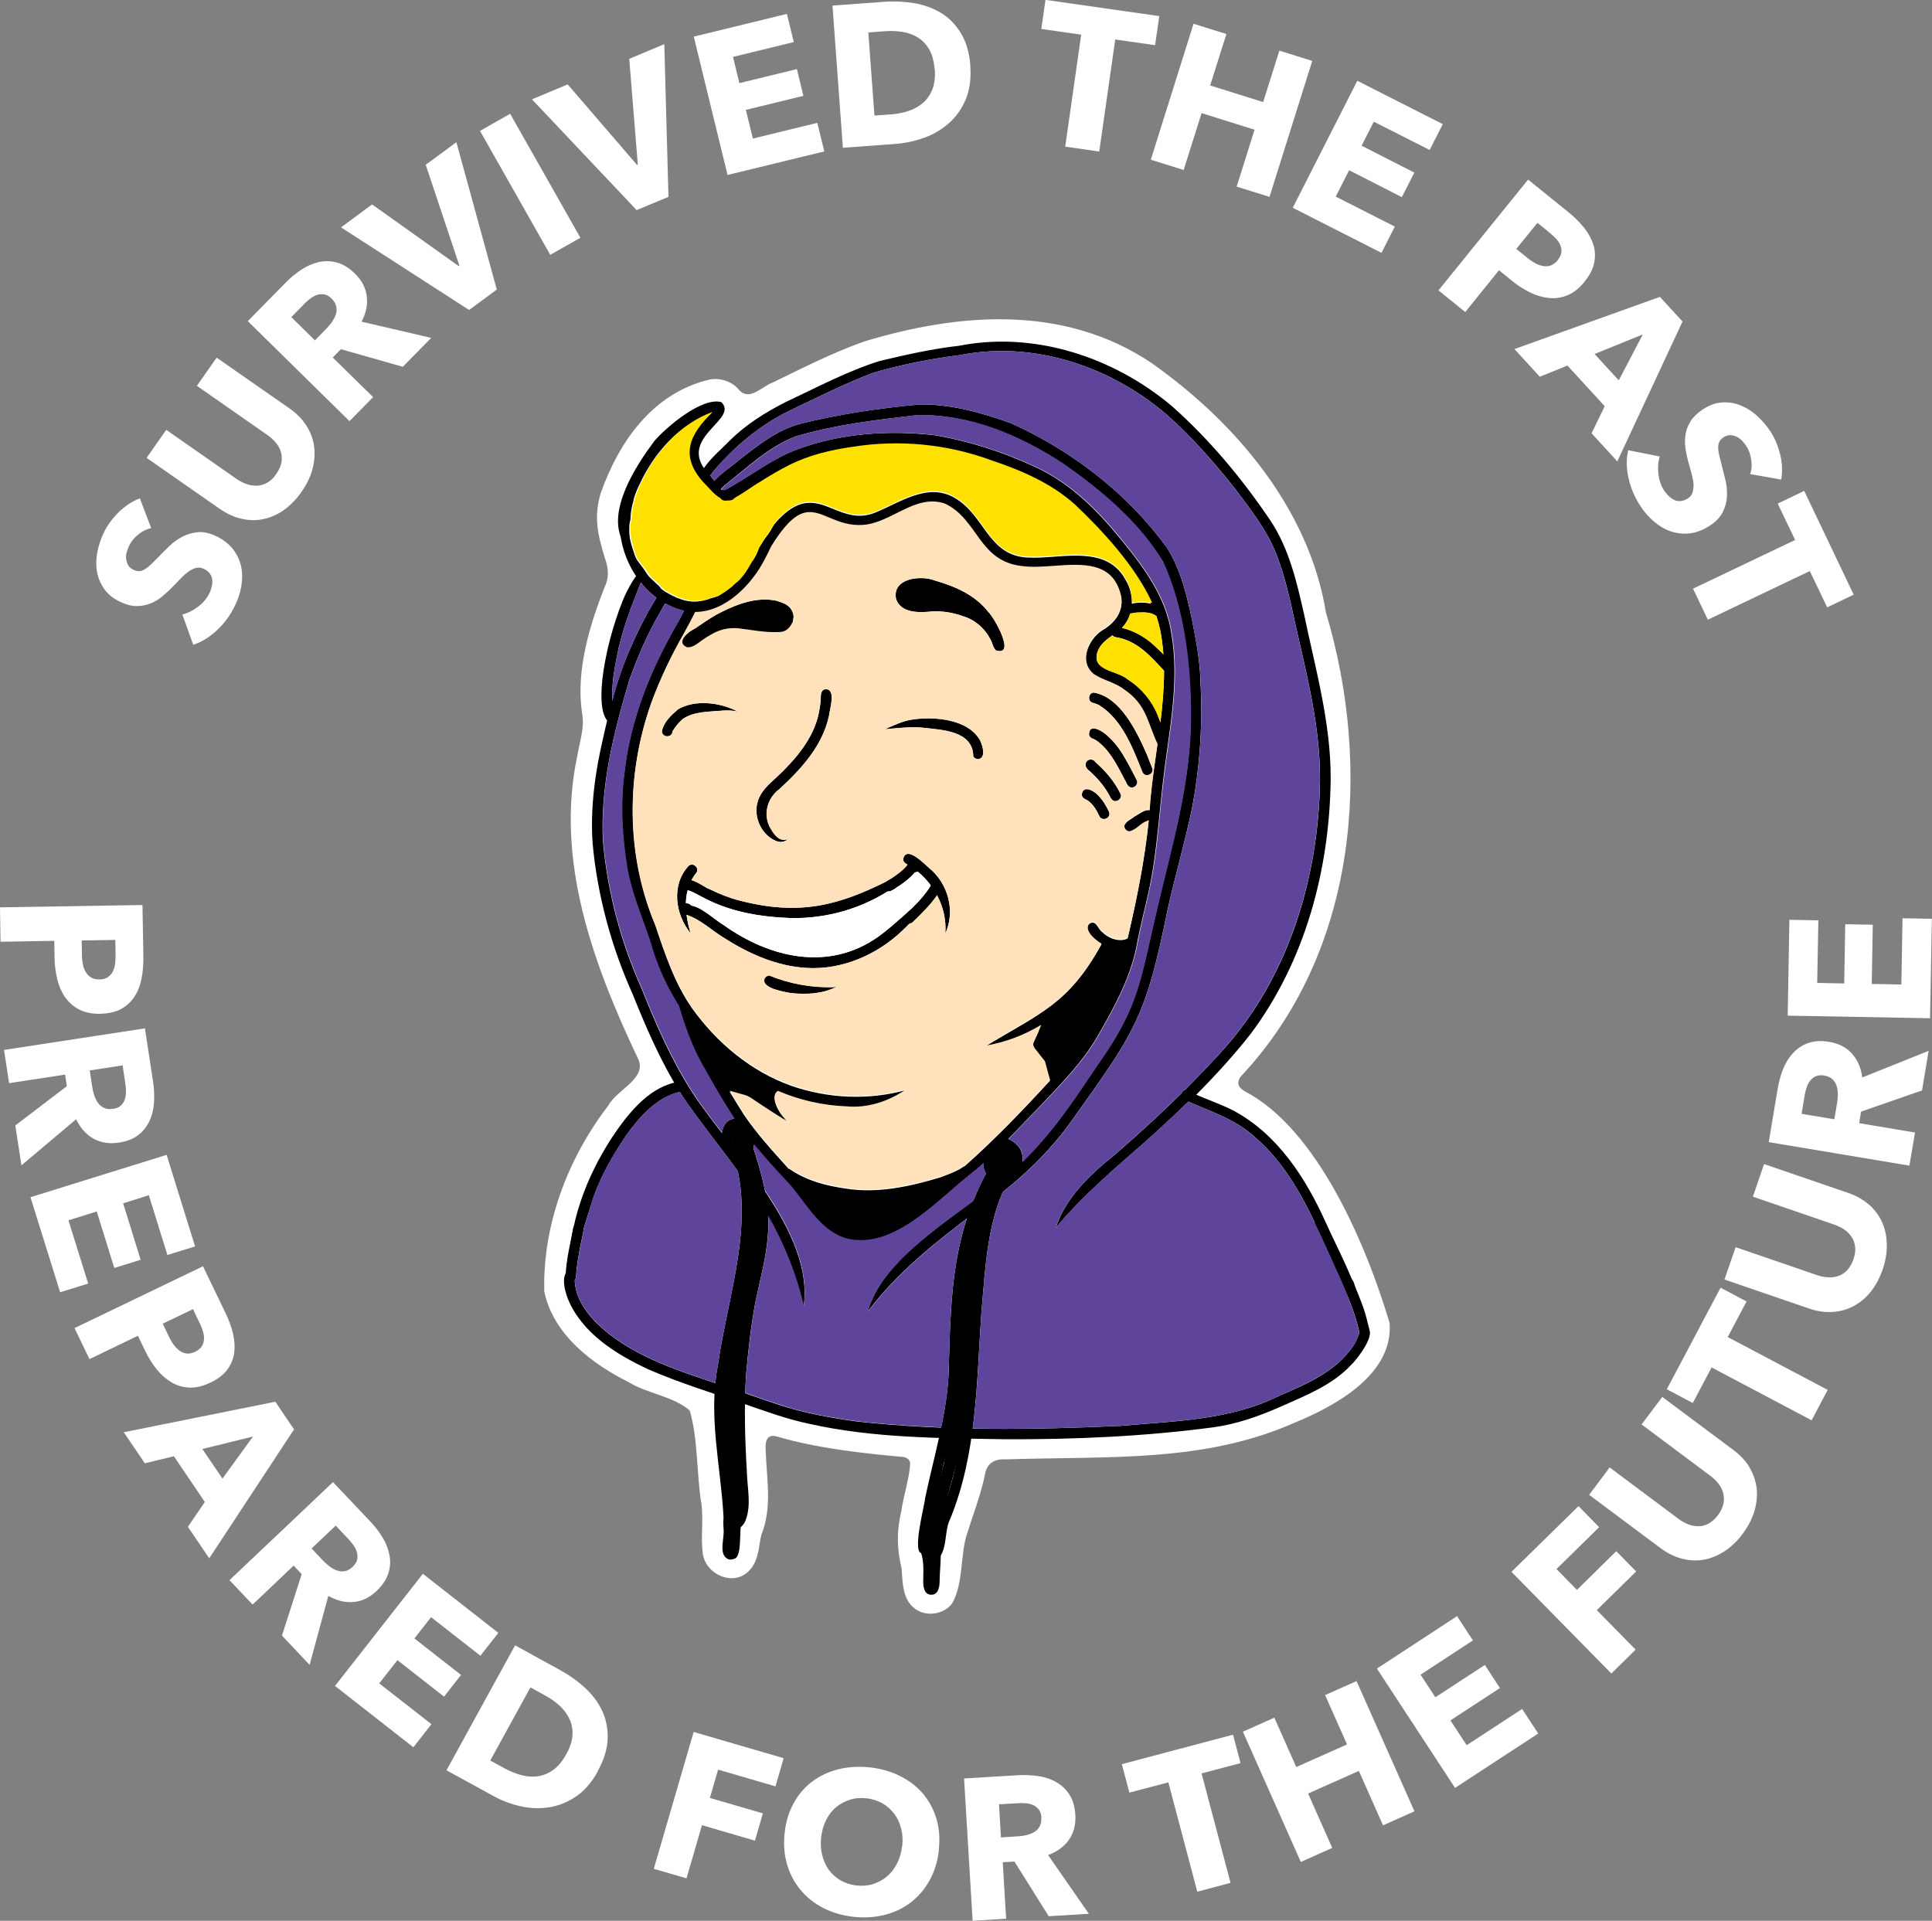 <?xml version="1.0" encoding="UTF-8"?>
<svg id="Ebene_2" data-name="Ebene 2" xmlns="http://www.w3.org/2000/svg" viewBox="0 0 148.76 147.91">
  <rect x="0" y="0" width="148.76" height="147.91" fill="#808080" stroke="none"/>
  <defs>
    <style>
      .cls-1 {
        fill: #ffe1bb;
      }

      .cls-1, .cls-2, .cls-3, .cls-4, .cls-5, .cls-6 {
        stroke-width: 0px;
      }

      .cls-2 {
        fill: #fff0d2;
      }

      .cls-3 {
        fill: #ffe100;
      }

      .cls-4 {
        fill: #000;
      }

      .cls-5 {
        fill: #5e449a;
      }

      .cls-6 {
        fill: #fff;
      }
    </style>
  </defs>
  <g id="Ebene_1-2" data-name="Ebene 1">
    <g>
      <g>
        <g>
          <path class="cls-6" d="M7.73,78.07c-.64.01-1.18-.1-1.63-.33-.44-.23-.8-.55-1.08-.94-.28-.4-.48-.86-.61-1.39s-.2-1.07-.21-1.64l-.02-1.32-4.14.07-.04-2.65,10.97-.18.07,4.03c0,.6-.04,1.16-.15,1.68-.11.52-.29.98-.55,1.37-.26.39-.6.7-1.02.93-.43.23-.95.35-1.58.36ZM7.67,75.42c.26,0,.47-.06.63-.17.16-.11.29-.25.38-.42.09-.18.15-.38.18-.6.03-.22.04-.45.04-.69l-.02-1.16-2.59.04.02,1.12c0,.25.03.49.07.71.04.23.12.43.23.61.11.18.25.32.42.42.17.1.39.15.65.14Z"/>
          <path class="cls-6" d="M1.2,86.65l3.95-3.01-.14-.89-4.31.66-.39-2.56,10.85-1.66.63,4.14c.08.52.1,1.04.07,1.55-.03.51-.14.98-.34,1.42-.2.43-.48.8-.87,1.1-.38.3-.89.5-1.51.59-.74.11-1.38,0-1.95-.31-.56-.32-1-.82-1.33-1.49l-4.21,3.55-.47-3.06ZM8.71,85.39c.26-.04.45-.12.6-.26.14-.13.24-.29.3-.47.06-.18.09-.38.09-.6s-.02-.42-.05-.62l-.21-1.4-2.53.39.19,1.25c.03.22.08.43.15.65s.17.42.29.59c.12.17.28.3.47.39.19.09.43.12.7.07Z"/>
          <path class="cls-6" d="M2.35,92.19l10.48-3.26,2.19,7.05-2.13.66-1.43-4.6-1.98.62,1.35,4.35-2.03.63-1.35-4.35-2.18.68,1.52,4.87-2.16.67-2.28-7.31Z"/>
          <path class="cls-6" d="M16.19,106.47c-.58.28-1.12.41-1.61.38-.5-.02-.96-.16-1.37-.4-.42-.25-.8-.58-1.14-1-.34-.42-.63-.89-.88-1.4l-.57-1.19-3.73,1.8-1.15-2.39,9.89-4.76,1.75,3.63c.26.54.45,1.07.57,1.59.12.52.14,1.01.08,1.48-.07.46-.25.89-.54,1.27-.29.39-.72.72-1.29.99ZM15.03,104.09c.23-.11.4-.25.51-.42.1-.16.16-.35.17-.55s-.02-.4-.09-.62-.15-.43-.26-.64l-.5-1.05-2.33,1.12.48,1.01c.11.22.23.43.37.62.14.19.29.34.46.46.17.12.36.19.55.21.2.02.41-.03.65-.14Z"/>
          <path class="cls-6" d="M14.47,117.57l1.3-1.91-2.38-3.52-2.24.54-1.62-2.39,11.67-2.35,1.44,2.13-6.53,9.93-1.65-2.44ZM19.48,110.62l-3.9.96,1.55,2.28,2.35-3.24Z"/>
          <path class="cls-6" d="M21.71,125.95l1.52-4.73-.62-.66-3.16,3-1.78-1.88,7.97-7.55,2.88,3.04c.36.38.68.79.94,1.23.27.44.44.89.53,1.36.09.47.06.93-.09,1.4-.14.46-.45.91-.9,1.35-.54.51-1.13.8-1.78.85-.64.06-1.29-.1-1.94-.47l-1.44,5.31-2.13-2.25ZM27.16,120.64c.19-.18.3-.36.34-.55.04-.19.03-.38-.02-.56-.05-.18-.14-.37-.27-.54-.12-.18-.25-.34-.39-.48l-.97-1.03-1.86,1.76.87.92c.15.16.32.31.5.45.18.14.37.25.57.32.2.07.4.09.61.06.21-.03.42-.15.62-.34Z"/>
          <path class="cls-6" d="M25.79,129.83l6.77-8.64,5.81,4.55-1.38,1.76-3.8-2.97-1.28,1.64,3.59,2.81-1.31,1.67-3.59-2.81-1.4,1.79,4.02,3.14-1.39,1.78-6.03-4.72Z"/>
          <path class="cls-6" d="M46.02,136.42c-.46.84-1.02,1.48-1.67,1.92-.65.44-1.34.72-2.06.83-.73.11-1.47.09-2.21-.08-.75-.17-1.45-.43-2.11-.8l-3.59-1.97,5.28-9.62,3.48,1.91c.68.37,1.31.82,1.88,1.34.57.52,1.02,1.11,1.33,1.76s.46,1.37.44,2.16c-.02.79-.28,1.64-.78,2.54ZM43.6,135.09c.3-.54.46-1.04.48-1.5.02-.45-.06-.87-.24-1.24s-.43-.71-.76-1.01c-.33-.3-.69-.56-1.09-.77l-1.15-.63-3.09,5.63,1.1.6c.42.23.84.4,1.28.52.44.12.86.15,1.28.09s.81-.22,1.18-.48c.38-.27.71-.67,1-1.2Z"/>
          <path class="cls-6" d="M55.29,136.28l-.63,2.17,4.08,1.19-.61,2.1-4.08-1.19-1.19,4.09-2.52-.73,3.07-10.54,6.93,2.02-.63,2.17-4.42-1.29Z"/>
          <path class="cls-6" d="M72.29,142.5c-.1.86-.34,1.63-.72,2.31-.38.68-.86,1.24-1.45,1.69-.59.45-1.26.77-2.02.96-.76.19-1.57.24-2.42.14-.85-.1-1.62-.33-2.32-.69-.69-.36-1.27-.83-1.74-1.4s-.81-1.23-1.03-1.98c-.21-.75-.27-1.55-.17-2.42.1-.87.34-1.64.72-2.31.38-.67.86-1.22,1.45-1.65.59-.43,1.26-.74,2.01-.92.75-.18,1.56-.22,2.41-.13.85.1,1.63.32,2.32.68.7.35,1.28.8,1.75,1.36s.81,1.2,1.03,1.94c.22.74.27,1.54.17,2.42ZM69.47,142.17c.05-.47.03-.92-.08-1.35-.11-.43-.28-.8-.52-1.13-.24-.32-.54-.59-.9-.81-.37-.21-.78-.35-1.24-.4-.46-.05-.89-.02-1.29.11-.4.13-.76.32-1.07.58-.31.26-.57.59-.76.98-.2.39-.32.83-.38,1.3-.06.49-.03.96.07,1.39.11.43.28.82.51,1.14.24.33.54.6.9.81.36.21.77.35,1.23.4.46.05.89.02,1.29-.11.4-.13.76-.32,1.07-.59s.57-.6.77-.99.33-.84.39-1.34Z"/>
          <path class="cls-6" d="M80.75,147.56l-2.64-4.21-.9.05.26,4.35-2.58.16-.66-10.96,4.18-.25c.53-.03,1.04,0,1.55.07.51.08.97.23,1.38.47.41.23.75.56,1.01.96.26.41.41.93.45,1.56.04.74-.12,1.38-.49,1.91-.37.53-.91.92-1.61,1.18l3.14,4.52-3.09.19ZM80.19,139.97c-.02-.26-.08-.46-.2-.62-.12-.15-.27-.27-.44-.35-.18-.08-.37-.13-.59-.14-.21-.02-.42-.02-.62,0l-1.42.08.15,2.55,1.26-.08c.22-.01.44-.04.67-.09.23-.05.43-.13.61-.23.18-.1.33-.25.43-.43s.15-.41.14-.69Z"/>
          <path class="cls-6" d="M92.52,136.57l2.23,8.42-2.56.68-2.23-8.42-3,.79-.58-2.19,8.56-2.27.58,2.19-3,.79Z"/>
          <path class="cls-6" d="M106.49,140.56l-1.86-4.19-3.91,1.74,1.86,4.19-2.42,1.08-4.46-10.03,2.42-1.08,1.69,3.8,3.91-1.74-1.69-3.8,2.42-1.08,4.46,10.03-2.42,1.08Z"/>
          <path class="cls-6" d="M112.03,137.67l-6.01-9.18,6.17-4.04,1.22,1.87-4.03,2.64,1.14,1.74,3.81-2.49,1.16,1.78-3.81,2.49,1.25,1.91,4.27-2.79,1.24,1.89-6.41,4.19Z"/>
          <path class="cls-6" d="M119.83,120.81l1.59,1.62,3.03-2.98,1.53,1.56-3.03,2.98,2.99,3.04-1.87,1.84-7.69-7.83,5.16-5.06,1.59,1.62-3.29,3.23Z"/>
          <path class="cls-6" d="M134.71,113.01c.3.5.48,1.04.55,1.6.06.56,0,1.14-.17,1.74-.18.6-.48,1.18-.9,1.75-.43.58-.91,1.04-1.43,1.37-.52.33-1.06.55-1.61.64-.55.09-1.11.06-1.67-.09-.56-.15-1.11-.42-1.64-.82l-5.48-4.09,1.58-2.11,5.3,3.96c.24.18.49.32.75.42.26.1.53.15.79.15.27,0,.53-.07.78-.21s.5-.35.72-.65.36-.59.42-.88c.06-.29.05-.56-.02-.82-.07-.26-.19-.5-.36-.72-.17-.22-.38-.42-.62-.6l-5.3-3.96,1.59-2.12,5.48,4.09c.53.4.95.84,1.25,1.35Z"/>
          <path class="cls-6" d="M133.03,102.96l7.7,4.07-1.24,2.34-7.7-4.07-1.45,2.74-2-1.06,4.14-7.82,2,1.06-1.45,2.74Z"/>
          <path class="cls-6" d="M143.9,92.75c.44.39.78.84,1.01,1.35.23.52.36,1.09.37,1.71.02.62-.09,1.27-.32,1.95-.24.68-.55,1.26-.94,1.74s-.84.84-1.34,1.1c-.5.26-1.04.4-1.62.43s-1.19-.06-1.81-.28l-6.47-2.22.86-2.49,6.26,2.15c.28.1.56.15.84.17s.55-.02.8-.1c.25-.08.48-.23.68-.44.2-.21.36-.49.49-.84.12-.35.17-.67.13-.96-.03-.29-.12-.55-.27-.77-.15-.22-.34-.42-.57-.57-.23-.16-.49-.28-.77-.38l-6.26-2.15.86-2.51,6.47,2.22c.63.21,1.16.52,1.6.9Z"/>
          <path class="cls-6" d="M147.99,83.97l-4.69,1.63-.15.89,4.3.72-.43,2.55-10.83-1.81.69-4.13c.09-.52.23-1.02.41-1.49.19-.48.45-.89.77-1.24.32-.35.71-.61,1.17-.77.46-.16,1-.2,1.62-.09.73.12,1.32.42,1.75.91.43.48.7,1.09.79,1.83l5.11-2.05-.51,3.06ZM140.46,82.82c-.25-.04-.47-.02-.65.06-.18.08-.32.2-.44.35-.12.15-.21.33-.27.54-.07.2-.11.4-.15.6l-.23,1.4,2.52.42.21-1.24c.04-.21.05-.44.06-.67,0-.23-.03-.45-.09-.65-.06-.2-.17-.37-.32-.52-.15-.15-.37-.24-.64-.29Z"/>
          <path class="cls-6" d="M148.62,78.41l-10.97-.2.13-7.38,2.23.04-.09,4.82,2.08.04.08-4.56,2.12.04-.08,4.56,2.28.04.09-5.1,2.26.04-.14,7.66Z"/>
        </g>
        <g>
          <path class="cls-6" d="M11.65,40.66c-.36.08-.7.25-1.01.5-.31.26-.54.54-.69.85-.08.16-.14.33-.19.5s-.07.35-.05.52c.02.17.07.33.15.48.08.15.22.27.42.37.17.08.32.11.47.1s.29-.07.44-.17c.15-.09.3-.22.46-.37s.33-.33.52-.52c.27-.28.57-.57.87-.87.31-.3.65-.54,1.02-.73.37-.19.76-.3,1.19-.34.42-.04.88.07,1.38.3.57.27,1.01.62,1.32,1.02.31.41.52.86.62,1.34.1.48.1.99.01,1.5-.09.52-.25,1.02-.49,1.5-.34.71-.79,1.33-1.36,1.87-.57.54-1.18.92-1.85,1.14l-.84-2.33c.41-.1.82-.3,1.21-.6.39-.3.68-.64.87-1.03.09-.18.15-.36.19-.54.04-.19.05-.36.03-.53-.02-.17-.09-.32-.19-.46-.1-.14-.25-.26-.45-.35-.19-.09-.37-.12-.54-.09-.18.03-.36.11-.55.23-.19.12-.39.29-.6.5-.21.21-.45.46-.71.73-.26.27-.53.52-.81.75-.29.24-.59.42-.93.55-.33.13-.69.19-1.07.19-.38,0-.8-.12-1.24-.33-.55-.26-.97-.6-1.25-1.02s-.46-.86-.54-1.34-.06-.98.04-1.49c.1-.51.27-1,.49-1.47.27-.56.65-1.08,1.13-1.56.49-.48,1.03-.85,1.65-1.09l.87,2.3Z"/>
          <path class="cls-6" d="M23.58,32.76c.32.49.52,1.02.6,1.58.08.56.04,1.14-.11,1.75-.16.6-.44,1.2-.85,1.78-.41.59-.88,1.06-1.38,1.42-.51.35-1.04.58-1.59.69-.55.11-1.11.1-1.68-.04-.57-.13-1.12-.39-1.67-.77l-5.61-3.91,1.51-2.16,5.43,3.79c.25.17.5.3.77.39.26.09.53.13.8.12.27-.01.52-.09.78-.23s.49-.37.7-.68c.21-.31.34-.6.39-.89.05-.29.03-.56-.05-.82-.08-.26-.21-.49-.39-.7-.18-.21-.39-.41-.64-.58l-5.43-3.79,1.52-2.17,5.61,3.91c.54.38.97.81,1.29,1.31Z"/>
          <path class="cls-6" d="M31.03,28.25l-4.78-1.36-.63.64,3.11,3.05-1.82,1.85-7.83-7.7,2.93-2.98c.37-.38.77-.7,1.2-.99.43-.28.87-.47,1.34-.58.46-.1.93-.09,1.4.04.47.13.93.41,1.38.85.53.52.83,1.1.91,1.75.08.64-.05,1.29-.4,1.95l5.36,1.25-2.17,2.21ZM25.53,22.99c-.18-.18-.37-.29-.56-.32-.19-.03-.38-.02-.56.04-.18.06-.36.16-.53.29-.17.13-.33.27-.46.41l-.99,1.01,1.82,1.79.88-.9c.15-.16.3-.33.43-.52.13-.19.23-.38.3-.58.06-.2.08-.4.03-.61-.04-.21-.16-.41-.36-.61Z"/>
          <path class="cls-6" d="M38.25,22.3l-2.13,1.57-9.86-6.36,2.39-1.77,6.67,4.75.05-.04-2.59-7.76,2.36-1.74,3.11,11.34Z"/>
          <path class="cls-6" d="M42.37,19.63l-5.41-9.55,2.32-1.32,5.41,9.55-2.32,1.31Z"/>
          <path class="cls-6" d="M51.47,15.16l-2.45,1.02-8.06-8.53,2.75-1.15,5.34,6.2.06-.02-.66-8.15,2.7-1.13.32,11.76Z"/>
          <path class="cls-6" d="M56.02,13.48l-2.6-10.66,7.17-1.75.53,2.17-4.68,1.14.49,2.02,4.43-1.08.5,2.06-4.43,1.08.54,2.21,4.96-1.21.54,2.2-7.44,1.81Z"/>
          <path class="cls-6" d="M74.71,5.13c.07.96-.05,1.8-.35,2.52-.3.72-.73,1.33-1.28,1.82-.55.49-1.18.87-1.9,1.13-.72.26-1.45.42-2.2.48l-4.08.3-.8-10.95,3.96-.29c.77-.06,1.54-.02,2.31.1.77.13,1.46.38,2.08.75s1.13.9,1.54,1.57c.41.67.66,1.53.73,2.56ZM71.96,5.33c-.05-.62-.18-1.12-.41-1.52-.23-.39-.52-.7-.87-.92-.35-.22-.75-.36-1.18-.43-.44-.07-.88-.09-1.33-.06l-1.31.1.47,6.4,1.25-.09c.47-.03.93-.12,1.36-.26.43-.14.8-.35,1.12-.62.32-.27.56-.62.73-1.05.17-.43.23-.94.19-1.55Z"/>
          <path class="cls-6" d="M85.87,3.05l-1.23,8.62-2.62-.38,1.23-8.62-3.07-.44.32-2.24,8.76,1.25-.32,2.24-3.07-.44Z"/>
          <path class="cls-6" d="M95.22,14.37l1.38-4.38-4.08-1.28-1.38,4.38-2.53-.79,3.29-10.47,2.53.79-1.25,3.96,4.08,1.28,1.25-3.96,2.53.79-3.29,10.47-2.53-.79Z"/>
          <path class="cls-6" d="M99.54,16l4.97-9.78,6.58,3.34-1.01,1.99-4.3-2.18-.94,1.85,4.06,2.07-.96,1.89-4.06-2.07-1.03,2.03,4.55,2.31-1.03,2.02-6.83-3.47Z"/>
          <path class="cls-6" d="M122.01,21.69c-.4.5-.83.84-1.3,1.04-.46.19-.93.27-1.42.22s-.97-.18-1.46-.42-.95-.53-1.39-.89l-1.02-.83-2.6,3.22-2.06-1.67,6.9-8.53,3.13,2.53c.47.38.86.78,1.2,1.2.33.42.56.86.7,1.3.14.45.15.91.06,1.38-.1.47-.34.96-.74,1.44ZM119.94,20.03c.16-.2.26-.4.28-.59.02-.19,0-.38-.08-.56-.08-.18-.19-.36-.35-.52s-.32-.32-.51-.47l-.9-.73-1.63,2.01.87.7c.19.16.39.29.59.4.2.11.41.18.61.22.21.03.4.02.59-.05.19-.07.36-.2.53-.4Z"/>
          <path class="cls-6" d="M122.55,33.36l1.01-2.08-2.87-3.13-2.13.86-1.95-2.13,11.2-4.02,1.74,1.9-5.02,10.77-1.99-2.17ZM126.5,25.75l-3.72,1.51,1.86,2.03,1.86-3.55Z"/>
          <path class="cls-6" d="M134.76,36.51c.12-.35.14-.72.08-1.12-.06-.4-.18-.74-.37-1.03-.1-.15-.21-.29-.33-.42-.13-.13-.26-.24-.42-.31-.15-.07-.31-.11-.49-.12-.17,0-.35.05-.53.17-.16.1-.26.22-.32.35-.06.13-.09.29-.08.46,0,.18.03.37.08.59.05.22.11.45.18.71.1.38.2.78.3,1.2.1.42.13.83.11,1.25-.02.41-.13.81-.32,1.19-.19.38-.51.73-.97,1.03-.53.35-1.05.55-1.56.61-.51.06-1,0-1.47-.15-.47-.16-.9-.42-1.3-.76-.4-.34-.75-.74-1.04-1.19-.43-.66-.74-1.36-.91-2.13-.18-.76-.19-1.49-.03-2.17l2.43.48c-.13.41-.16.85-.11,1.34.06.49.2.91.44,1.28.11.16.23.31.37.44.14.13.28.23.44.3.15.07.32.09.49.07.17-.02.35-.08.53-.2.17-.11.29-.25.35-.42.06-.17.09-.36.09-.59,0-.22-.05-.48-.12-.77-.07-.29-.16-.62-.27-.98-.1-.36-.18-.72-.23-1.08-.06-.37-.05-.73,0-1.08s.19-.69.39-1.02c.2-.32.51-.62.92-.9.51-.34,1.01-.52,1.51-.55s.98.04,1.43.23c.45.18.88.45,1.26.8s.72.74,1.01,1.17c.34.52.59,1.11.76,1.77.17.66.2,1.32.09,1.97l-2.42-.43Z"/>
          <path class="cls-6" d="M139.36,43.97l-7.86,3.75-1.14-2.39,7.86-3.75-1.34-2.8,2.04-.98,3.81,7.99-2.04.98-1.34-2.8Z"/>
        </g>
      </g>
      <g>
        <path class="cls-6" d="M107.01,101.92c-1.83-6.15-5.61-15-11.16-17.88-.52-.3-.66-.66-.31-1.15,8.99-9.55,10.14-23.76,6.55-35.74-1.3-8-7.04-14.72-13.49-19.24-6.72-4.47-14.76-3.82-22.04-1.62-2.51.88-5.02,2.18-7.07,3.17-.87.32-1.8,1.49-2.62.53-.48-.6-1.4-.91-2.2-.77-4.49,1.04-7.08,4.94-8.43,8.8-.51,1.8-.25,3.03.33,4.94.24.66.34,1.35.08,2.02-1.24,3.08-2.33,6.67-1.83,9.93.2,1.1-.16,2.1-.36,3.25-1.74,8.08,1.22,16.09,4.66,23.35.76,1.52-1.61,2.38-2.27,3.61-3.14,4.08-5.08,9.23-4.94,14.34.7,3.34,3.73,5.6,6.51,6.98,1.32.84,3.46,1.09,4.69,2.18.65,2.24.52,4.9.89,7.14.19,1.36-.07,2.56.12,3.91.25,1.63,2.45,2.55,3.61,1.23.73-.77.69-1.98.9-2.73.84-2.11.4-4.24.33-6.42-.05-.62,0-1.36.83-1.14,3.07.91,6.67,1.31,9.82,1.59.27.07.43.22.47.46-.03,1.11-.52,2.52-.69,3.76-.39,1.66-.3,2.95.03,4.35.08.98.05,2.34.95,3.04.83.73,2.3.55,2.94-.34.92-1.59.59-3.83,1.2-5.51.41-1.33,1.01-2.83,1.34-4.46.13-.81.75-1.18,1.55-1.12,8.23-.26,15.3.26,22.32-2.84,2.95-1.22,7.39-3.56,7.29-7.42l-.02-.18Z"/>
        <g>
          <path class="cls-4" d="M70.89,66.5s-.06.06-.09.1c0,0-.01.02-.02.02-.11.11-.21.23-.32.34-.06.06-.12.12-.18.18-.59.56-1.24,1.07-1.93,1.5-2.36,1.49-5.23,2.21-7.98,2.03-1.95-.1-3.92-.46-5.69-1.29-.6-.27-1.07-.59-1.65-.81-.03,0-.06,0-.09,0-.37-.01-.62-.49-.28-.75.18-.09.38-.09.58-.04.5.12,1.01.55,1.42.7.74.36,1.48.66,2.26.86,4.68,1.22,7.69.34,11.31-1.45.59-.29,1.2-.61,1.83-.95.07-.04.14-.08.21-.11.16-.09.33-.18.5-.27,0,0,0,0,0,0,.03-.02.07-.04.11-.06Z"/>
          <path class="cls-4" d="M62.1,74.54c-2.27-.13-4.41-1.08-6.3-2.28-.99-.59-1.84-1.45-2.95-1.81-.25-.18-.19-.6.09-.72.9-.09,2.02,1.07,2.78,1.51,3.57,2.54,8.09,3.59,11.89.9,1.08-.77,2.01-1.72,3.05-2.54.43-.35.85-.72,1.27-1.06-.66,1.17-1.5,2.25-2.49,3.16-1.96,1.85-4.64,3.01-7.35,2.84Z"/>
          <path class="cls-4" d="M72.79,71.87c.15-2.06-.95-4-2.64-5.13-.22-.18-.61-.23-.61-.58.25-1.1,1.62.37,2.03.71,1.44,1.19,2.01,3.29,1.22,5.01Z"/>
          <path class="cls-4" d="M53.18,71.87c-1.2-1.45-1.51-3.74-.16-5.19.32-.3.85.13.61.51,0,0,0,0,0,0-1.08,1.31-.93,3.16-.45,4.68Z"/>
          <path class="cls-4" d="M60.91,76.47c-.53-.1-2.01-.33-2.07-.94,0-.22.18-.41.41-.41,1.55.63,3.26.95,4.93.89.08,0,.16-.02.24-.03-1.07.56-2.33.61-3.5.49Z"/>
          <path class="cls-4" d="M59.87,64.8c-1.22-.42-1.91-1.9-1.51-3.12.23-.75.83-1.28,1.39-1.78,1.47-1.38,2.91-3.01,3.31-5.04.07-.35.12-.7.14-1.05,0-.31,0-.74.42-.74.78.06.25,1.59.21,2.09-.49,2.27-2.15,4.08-3.82,5.61-.91.67-1.25,1.92-.72,2.93.24.41.57.99,1.11.97.09,0,.2-.03.28-.06-.21.19-.52.28-.8.18Z"/>
          <path class="cls-4" d="M74.94,58.25c-.02-1.99-2.42-2.04-3.92-2.21-.97-.09-1.94.04-2.89.12.68-.3,1.35-.63,2.08-.74,1.68-.27,4.33-.06,5.25,1.59.19.41.51,1.37-.17,1.46-.14,0-.28-.08-.35-.2Z"/>
          <path class="cls-4" d="M50.97,56.31c.12-.7.73-1.25,1.25-1.7,1.33-.76,3.26-.52,4.57.18-.38-.09-.78-.09-1.18-.07-1.03.09-2.18.05-3.05.65-.31.27-.57.6-.78.95-.02.51-.82.49-.81-.02Z"/>
          <path class="cls-4" d="M76.68,50.08c-.24-.23-.27-.6-.44-.88-.43-.84-1.2-1.49-2.11-1.76-.74-.26-1.53-.4-2.32-.36-.98.1-2.43.18-2.82-.95-.33-1.61,1.91-1.87,3.01-1.42,1.55.45,3.08,1.11,4.1,2.42.44.4,2.18,3.46.57,2.95ZM72.1,45.61s0,0,0,0c-.02,0-.04,0-.07-.01,0,0-.01,0-.02,0,0,0,0,0,0,0,.03,0,.05,0,.08,0Z"/>
          <path class="cls-4" d="M52.87,49.84c-.86-.39.13-1.21.62-1.42.53-.36,1.06-.73,1.61-1.05,1.34-.72,2.9-1.39,4.45-1.15.37.05.74.21,1.04.44.01.04.03.08.05.11.04.06.07.13.1.2.04.08.09.15.14.22.02.02.04.05.06.07.01.02.02.04.03.07.02.05.04.11.06.16.01.03.03.06.04.08,0,.03,0,.07,0,.1,0,.06,0,.12-.02.19,0,.01,0,.03,0,.04,0,.02-.01.05-.02.07,0,.02-.02.05-.03.07,0-.02.02-.04.03-.06-.03.08-.06.16-.09.24-.05.07-.11.13-.16.2.01-.02.03-.03.04-.05-.02.03-.05.06-.08.09,0,0-.01.01-.02.02-.09.04-.18.07-.27.11,0,0,.01,0,.02,0,0,0-.02,0-.03.01-.03,0-.06,0-.09.01-.06.01-.12.03-.19.05-.05.01-.09.02-.14.04-.03.01-.07.02-.1.03,0,0-.01,0-.02,0-.08,0-.16.01-.23.02,0,0,.01,0,.02,0-.05,0-.11.01-.16.02-.09-.02-.18-.04-.27-.06-.11-.03-.22-.07-.33-.1-.15-.05-.28-.11-.44-.13-.11-.02-.23-.02-.34-.02-.05,0-.09-.01-.14-.02-.13-.03-.26-.07-.39-.09-.13-.02-.26-.01-.39-.01-.09,0-.17,0-.26.01-.09,0-.18.02-.28.04-.05,0-.1,0-.15,0-.1,0-.19.03-.28.08h-.06s-.05,0-.08,0c-.16,0-.29.04-.42.11,0,0,0,0,0,0,0,0,0,0,.01,0,0,0-.01,0-.02,0-.04.02-.09.03-.13.06-.04.02-.07.04-.11.06-.44.06-.83.27-1.3.6-.36.22-.72.6-1.15.6-.04,0-.09,0-.13-.01ZM57.7,47.15s.09,0,.13,0c.03-.02.07-.05.11-.06-.08.02-.16.04-.24.06Z"/>
          <path class="cls-4" d="M59.23,48.68s.02,0,.03,0c0,0-.02,0-.03,0Z"/>
          <path class="cls-4" d="M55.69,48.54s0,0,0,0c0,0-.02,0-.03.02,0,0,.02,0,.02-.01Z"/>
          <path class="cls-4" d="M61.05,47.89s0,0,0,.01c0,0,0,0,0-.01Z"/>
          <path class="cls-4" d="M61.08,47.67s0,.03,0,.04c0-.01,0-.03,0-.04Z"/>
          <path class="cls-4" d="M57.65,47.22c-.18-.64,1.21-.76,1.63-.73.52.07.42.87-.11.8-.5-.12-1.25.6-1.52-.07Z"/>
          <path class="cls-4" d="M70.03,66.77c0-.22.18-.41.41-.41s.41.18.41.41-.18.41-.41.41-.41-.18-.41-.41Z"/>
          <path class="cls-4" d="M68.07,68.45c-.24-.45.32-.64.61-.84.5-.34,1.01-.7,1.34-1.23.29-.49,1.02-.02.68.45-.36.57-.88.99-1.43,1.36-.34.2-.86.75-1.19.26Z"/>
          <path class="cls-4" d="M71.66,68.18c.22-.56,1.05-.14.72.4-.07.13-.15.25-.23.37-.52.77-1.2,1.41-1.86,2.06-.07.07-.16.11-.25.12-.12,0-.24-.03-.33-.12-.21-.25-.1-.47.09-.68.18-.19.43-.36.56-.53.47-.47.94-1.01,1.29-1.57,0-.02.01-.04.02-.05Z"/>
          <path class="cls-4" d="M52.42,70.18c-.34-.76,1-.87.87-.1-.1.36-.69.43-.87.1,0,0,0,0,0,0Z"/>
          <path class="cls-4" d="M84.64,62.83c-.21-.44-.46-.88-.86-1.17-.2-.12-.49-.19-.48-.49.1-.76.96-.26,1.26.09.36.35.62.8.83,1.25.21.48-.54.8-.75.32Z"/>
          <path class="cls-4" d="M85.55,61.49c-.4-.82-.97-1.5-1.63-2.1-.24-.16-.46-.47-.25-.75.17-.23.55-.2.68.05.77.67,1.45,1.46,1.91,2.39.27.45-.44.87-.7.41Z"/>
          <path class="cls-4" d="M87.53,60.08c.15.32-.22.68-.53.53-.15-.06-.22-.22-.28-.35-.56-1.04-1.06-2.16-1.95-2.96-.19-.16-.39-.33-.63-.42-.13-.03-.25-.15-.28-.28-.04-1.02,1.16-.23,1.5.14.59.53,1.02,1.2,1.4,1.88.27.49.53.97.77,1.46Z"/>
          <path class="cls-4" d="M88.71,59.13c.21.48-.54.8-.75.32-.75-1.87-1.55-4.03-3.32-5.14-.17-.09-.35-.15-.54-.2-.38-.14-.31-.73.1-.78,2.08.35,3.33,3.01,4.1,4.76.14.35.26.7.41,1.04Z"/>
          <path class="cls-4" d="M101.22,94.11c-1.11-2.34-2.46-4.65-4.41-6.38-1.49-1.46-3.45-2.09-5.31-2.9-1.11,1.09-2.26,2.14-3.42,3.18-2.36,2.06-4.77,4.12-6.78,6.53.76-2.35,2.68-4.13,4.54-5.62,1.76-1.53,3.48-3.1,5.14-4.73.04-.13.14-.23.27-.27.95-.95,1.88-1.92,2.78-2.91,5.17-5.66,7.52-13.41,7.61-20.97.02-4.64-1.31-9.12-2.26-13.63-.39-1.65-.83-3.3-1.59-4.82-.77-1.45-1.78-2.75-2.77-4.06-1.59-1.99-3.28-3.91-5.18-5.6-4.32-3.71-10.24-5.71-15.9-4.59-2.26.28-4.51.73-6.7,1.36-2.17.83-4.26,1.88-6.36,2.88-2.35,1.13-4.37,2.82-6.03,4.81-.04.1-.1.17-.17.21.1.14.21.29.33.43.53-.63,1.3-1.08,1.92-1.62,1.43-1.12,2.89-2.29,4.67-2.77,2.99-.75,6.07-1.2,9.13-1.49,2.45-.05,4.85.62,7.14,1.45,4.7,2.13,8.95,5.4,11.99,9.59,1.08,1.72,1.54,3.72,1.95,5.68.29,1.52.59,3.04.62,4.6.18,3.27-.04,6.56-.65,9.77-.54,2.61-1.29,5.17-1.87,7.76-1.7,8.46-2.55,9.52-7.52,16.47-1.97,2.74-4.52,4.97-7.29,6.87-3,2.26-6.02,4.63-8.28,7.65,1.32-4.93,8.98-8.4,12.45-12.08,1.7-1.75,3.09-3.72,4.44-5.74.99-1.47,2.06-2.9,2.84-4.5,1.25-2.4,1.69-5.1,2.31-7.71,1.21-5.42,2.97-10.78,2.81-16.4-.05-3.83-.56-7.77-2.13-11.29-1.89-3.1-4.76-5.51-7.71-7.57-3.32-2.18-7.2-3.82-11.23-3.73-3.11.36-6.27.73-9.29,1.62-2.08.78-3.75,2.39-5.45,3.73-.13.1-.23.23-.36.32.03.04.07.07.1.1.06-.02.12-.02.2,0,1.88-.99,3.56-2.38,5.57-3.13,3.39-1.26,7.13-1.51,10.7-1.08,2.63.46,5.22,1.3,7.64,2.43,2.73,1.25,4.87,3.42,6.73,5.74,1.7,2.07,3.36,4.37,3.75,7.08.67,3.85-.23,7.72-.66,11.55-.25,2.15-.4,4.32-.74,6.46-.28,1.87-.8,3.69-1.18,5.53-.42,2.72-1.76,5.15-3.12,7.51-1.19,2.04-2.87,3.71-4.47,5.41-1.59,1.63-3.13,3.31-4.83,4.82-.13.1-.27.2-.4.31-.06.06-.13.12-.22.18-2.45,2-5.36,5.11-8.47,5-2.53-.03-3.78-2.43-5.2-4.15-1.37-1.47-2.73-2.96-3.93-4.58-1.1-1.6-2.06-3.29-3-4.98-.76-1.38-1.27-2.87-1.72-4.37-.97-1.52-1.72-3.2-2.2-4.96-.63-1.87-1.4-3.67-1.76-5.61-.39-2.43-.55-4.87-.23-7.31.46-4.21,2.08-8.17,4.21-11.79.26-.49.51-.98.75-1.47.07.02.14.02.21.03.06,0,.13.01.19.01.03,0,.06,0,.09,0,.06,0,.11-.02.17-.02-.02,0-.04,0-.06,0,.05,0,.1,0,.15,0h0s0,0,0,0c0,0,0,0,0,0,.04,0,.09,0,.13-.02.01,0,.02,0,.03,0-.4.87-.82,1.67-1.28,2.5-.98,1.73-1.85,3.53-2.53,5.4-1.93,5.5-1.93,11.64.34,17.03.73,2.19,1.49,4.46,2.8,6.34,1.91,2.69,4.56,4.91,7.68,6.02,2.84.98,5.94,1.12,8.83.32-1.33.93-2.98,1.49-4.62,1.32-1.85-.07-3.62-.49-5.26-1.19-.68.38.19,1.84.65,2.15-.07-.03-.14-.07-.21-.12.16.15.32.3.49.45,0,0,0,0,0,0t0,0c-.46-.28-.92-.57-1.37-.86-.5-.32-.99-.64-1.47-.97-.07-.05-.14-.1-.21-.14-.02,0-.03-.02-.05-.03-.1-.05-.2-.1-.3-.14-.41-.11-.83-.23-1.24-.35.36.6.73,1.19,1.1,1.78,1.02,1.5,2.23,2.82,3.43,4.15.07.02.13.05.2.11,1.25.83,2.7,1.21,4.17,1.42,2.45.41,5-.15,7.34-.86.44-.16.87-.33,1.24-.51.2-.07.44-.27.66-.38,2.3-2.04,4.44-4.27,6.52-6.54,0-.02-.01-.03-.02-.05-.07-.24-.13-.48-.2-.72-.03-.11-.06-.23-.09-.34-.03-.11-.06-.22-.09-.33-.08-.12-.18-.23-.27-.34-.11-.14-.21-.28-.32-.41-.14-.18-.34-.38-.31-.62.01-.11.08-.21.12-.31.04-.08.07-.16.11-.24.06-.13.12-.26.18-.39,0-.03.01-.06.02-.08.05-.13.11-.25.16-.38,0-.01,0-.02.01-.03-1.29.78-2.73,1.34-4.29,1.6,4.28-2.59,6.44-3.28,8.95-7.85-.71-.43-1.37-1.13-.92-1.6.54-.36.65.45,1.02.66.47.49,1.34.77,1.92.47.7-2.99,1.31-5.99,1.62-9.05-.06.03-.11.05-.16.07-.5.18-.85.73-1.37.79-.22-.03-.38-.24-.35-.46.1-.36.52-.51.79-.73.31-.16.81-.59,1.16-.48.02-.24.04-.48.05-.72.13-1.44.34-2.88.55-4.33-.76-1.61-.83-3.01-2.57-4.18-.7-.52-1.58-.69-2.3-1.16-1.22-.93-.47-2.76.62-3.47.96-.54,1.73-1.5,1.43-2.66-.62-2.54-2.94-2.38-5.14-2.22-.87.06-1.72.12-2.44.02-3.39-.36-3.39-3.62-5.98-4.82-2.29-.76-4.1,1.51-6.32,1.65-.98.05-1.73-.22-2.39-.49-1.45-.6-2.43-1.2-4.35,1.66-.79,1.31-1.92,2.59-3.26,3.46.03-.02.05-.05.08-.07-.01,0-.02.02-.03.03.08-.08.17-.14.26-.21.11-.09.2-.19.29-.29.13-.14.24-.3.35-.46.13-.19.23-.39.35-.58.02-.03.04-.06.06-.09,0,.01-.02.03-.03.04,0,0,0,0,0,0,0,0,0,0,0,0,0,0,0,0,0,.01,0,0,0,0,0-.01,0,0,0,0,0,0,0,0,0,0,0,0,0,0,0,0,0,0,0,0,0,0,0,0,.07-.1.14-.2.21-.3,0,0,0,0,0,.01,0,0,.01-.02.02-.03,0-.01.01-.02.02-.03,0,0-.01.02-.02.03.07-.11.14-.22.2-.34.04-.08.08-.17.11-.25.03-.07.07-.15.09-.23.01-.03.02-.05.03-.08.01-.03.02-.05.03-.08.09-.14.19-.28.27-.43,0,0,0,0,0-.01,0,0,0,0,0,0,0,0,0,0,0,0,0,0,0,0,0,0,0,0,0,0,0,0,0,0,0,0,0,0,0,0,0,0,0,0,0,0,0,0,0,0,0,0,0,0,0,0,0,0,0,0,0,0,0,0,0,0,0,0,0,0,0,0,0,0,0,0,0,0,0,0,0,.01-.01.02-.02.03,0,0,0,0,0,0,0,0,0,0,0,0,0,0,0,0,0,.01h0s0,0,0,0c0,0,0,0,0,0,.08-.15.18-.28.28-.42.06-.08.12-.15.18-.23.06-.09.12-.19.18-.28-.01.02-.02.04-.03.06.09-.16.18-.31.27-.47.02-.03.03-.05.05-.08.11-.14.23-.28.36-.42,1.74-1.81,2.95-1.29,4.25-.76.95.38,1.94.77,3.21.24,1.91-.78,4.02-2.33,6.09-1.11,2.33,1.34,2.57,4.51,5.69,4.59.61.03,1.28-.02,1.95-.07.55-.04,1.1-.08,1.65-.08,1.57,0,3.03.32,3.86,1.87.33.54.5,1.19.48,1.83.47-.11.99-.11,1.47,0-1.3-2.84-3.86-5.59-5.94-7.56-1.85-1.66-4.16-2.65-6.48-3.42-3.38-1.25-7.05-1.59-10.6-1.03-1.69.24-3.37.63-4.9,1.4-.78.39-1.54.84-2.27,1.31-.38.19-1.21.84-1.91,1.2-.07.12-.24.23-.53.23-.02,0-.04,0-.06,0-.17.03-.31.02-.42-.05-.05-.03-.09-.08-.12-.12-.52-.29-.93-.86-1.34-1.25-1.84-2.07-1.03-3.69.74-5.41-2.52.93-4.42,3.09-5.52,5.46-.5,1.03-1.07,2.31-.83,3.45,0,.19,0,.39.01.58.02.18.05.35.1.52,0,0,0-.01,0-.02,0,.01,0,.03.01.04,0,0,0-.02,0-.02,0,.03.02.06.03.1,0,0,0,.01,0,.02,0,0,0,0,0-.01,0,0,0,0,0,.01,0,0,0,0,0,0,0,0,0,0,0,0,0,0,0,.01,0,.02.04.14.09.27.13.41,0-.02-.01-.04-.02-.06.03.09.06.19.09.28.04.12.08.25.13.37-.41-.46-.74-.89-.94-1.21-1.32-2.36,1-5.88,2.4-7.76.92-1.08,3.69-3.43,5.17-3,1.3,1.31-3.04,2.59-1.35,5.08.56-.82,1.36-1.47,2.05-2.18,1.23-1.21,2.73-2.14,4.27-2.92,2.37-1.11,4.7-2.36,7.21-3.15,2.02-.48,4.04-.94,6.1-1.17,5.82-1.15,11.92.87,16.4,4.64,2.91,2.58,5.43,5.61,7.6,8.83,1.42,2.14,2.01,4.68,2.57,7.15.88,4.23,2.09,8.44,2.06,12.79-.09,6.96-1.97,13.99-6.18,19.6-1.29,1.64-2.7,3.18-4.17,4.66.94.41,1.91.74,2.82,1.2,3.44,1.82,5.63,5.24,7.18,8.7,1.26,2.79,2.89,5.52,3.03,8.64-1.33-2.88-2.55-5.8-3.92-8.66ZM84.51,50.17c-.5,1.52,1.48,1.42,2.33,2.15,1.03.65,1.84,1.62,2.3,2.75.07.18.14.37.21.56.16-1.33.28-2.66.28-3.99-1.08-1.15-2.08-2.34-3.79-2.59-.08-.03-.14-.08-.18-.13-.47.34-.95.69-1.14,1.25ZM86.38,48.35c.92.22,1.78.7,2.47,1.34.12.12.43.39.73.7-.05-.66-.13-1.32-.27-1.98-.07-.32-.16-.65-.27-.98-.02,0-.04-.02-.06-.03-.4-.26-.9-.25-1.35-.23-.2,0-.38.06-.58.08h-.02c-.13.41-.34.79-.64,1.1Z"/>
          <path class="cls-4" d="M57.79,43.37s-.02.03-.03.05c0,0,0,0,0,0,.01-.02.02-.03.03-.05Z"/>
          <path class="cls-4" d="M59.09,93.53c-1.86-3.06-4.2-5.78-6.26-8.7-.17-.25-.33-.5-.48-.75-1.79.41-3.13,1.94-4.16,3.38-.99,1.48-1.91,3.06-2.49,4.72-.62,1.92-1.17,3.88-1.9,5.76-.02-3.68,1.32-7.28,3.31-10.33,1.15-1.73,2.7-3.73,4.8-4.24-1.26-2.16-2.26-4.48-3.19-6.8-1.65-3.67-2.72-7.61-3.09-11.63-.19-2.77.2-5.55.84-8.24.09-.41.18-.82.28-1.22-.11-.13-.18-.28-.24-.43-.05-.15-.09-.3-.12-.45-.06-.34-.08-.69-.08-1.03,0-.87.11-1.73.27-2.58.07-.36.14-.72.22-1.07,0-.05.02-.1.04-.15.01-.06.03-.11.04-.17.04-.16.08-.32.12-.48.13-.48.27-.96.43-1.44.15-.46.32-.93.5-1.38.22-.56.5-1.1.82-1.61.09-.14.18-.28.28-.41,0,0,0,0,0-.01,0,0,0,0,0,0,.14-.19.28-.37.43-.55.02.02.03.04.05.06.02.03.04.05.05.08,0,0-.01-.02-.02-.03.04.07.09.13.13.2,0,0,.01.02.02.03-.36.76-.64,1.57-.95,2.35-.07.18-.14.36-.21.53,0,0,0,.02,0,.03h0c-.34.92-.63,1.86-.87,2.81-.03.1-.05.2-.07.31,0,0,0,.01,0,.02,0,0,0,0,0,0,0,0,0,0,0,0,0,0,0,.02,0,.03h0s0,0,0,0c0,0,0,0,0,0,0,0,0,0,0,0,0,0,0,0,0,0-.18.8-.33,1.61-.41,2.39,0,.02,0,.03,0,.05h0c-.04.41-.06.82-.05,1.23,0,.06,0,.11,0,.17.39-1.44.85-2.85,1.48-4.21.5-1.19,1.09-2.33,1.75-3.44.14-.21.34-.61.57-.94.12.11.27.2.41.28.1.06.19.11.29.16-.34.48-.62.99-.91,1.5-.91,1.59-1.63,3.27-2.25,4.99-1.21,4.05-2.28,8.28-2.04,12.52.36,3.92,1.38,7.75,2.99,11.33,1.11,2.78,2.31,5.53,3.94,8.04,3.01,4.55,9.34,10.65,8.52,16.4-.56-2.46-1.54-4.86-2.8-7.05Z"/>
          <path class="cls-4" d="M53.01,47.11c-3.37-.6-5.58-4.16-5.27-7.46.03-.58.46-3.06,1.33-2.05,0,.02-.02.04-.02.06,0,0,0-.02,0-.03-.02.07-.04.14-.06.21-.03.07-.06.13-.08.2,0-.02.02-.04.03-.06-.04.11-.08.21-.11.32-.02.08-.05.17-.05.25-.06.18-.1.37-.14.56-.06.3-.09.61-.1.91-.04.15-.08.3-.08.45-.01.24-.02.47,0,.71.02.19.05.37.1.55,0-.01,0-.03-.01-.04.01.04.02.08.03.11,0,0,0,.01,0,.02h0s0,0,0,0c0,0,0,0,0,.02,0,0,0,0,0,0,0,0,0,0,0,0,.04.13.08.26.12.39,0,0,0,0,0,0,.03.08.05.16.08.24.04.13.08.26.13.38.05.11.1.22.17.32.05.07.1.13.15.2.05.07.1.14.16.21t0,0s0,0,0,0c.04.06.08.11.13.17.02.02.03.04.04.06,0,0,0,0,0-.01.04.07.09.13.13.2.1.16.21.32.34.46.09.09.18.18.28.26.15.15.3.3.46.43.12.22.35.36.57.49.14.08.29.16.43.23.05.02.1.05.16.07.1.06.21.12.33.14.36.15.72.23,1.08.25.03,0,.06,0,.09,0,0,0,.02,0,.02,0,.46,0,.9-.1,1.32-.27.06,0,.11-.02.17-.04.1-.03.2-.06.3-.1.13-.05.24-.14.35-.21.11-.07.22-.13.32-.21.06-.05.12-.11.19-.15-.02.01-.04.02-.05.04.08-.05.14-.1.21-.16.04-.04.08-.08.12-.11.05-.04.09-.08.14-.12-.02.01-.03.03-.05.04.08-.08.17-.14.26-.21.11-.09.2-.19.29-.29.13-.14.24-.3.35-.46.1-.14.18-.28.26-.43.08-.12.16-.25.24-.38.03-.05.06-.09.1-.14,0,0,0,0,0,.01,0,0,.01-.02.02-.03,0,0,.01-.02.02-.02,0,0,0,0,0,0,0,0,0,0,0,0,0,0,0,0,0,0,0,0,0,0,0,0,0,0,0,.01-.01.02.07-.11.14-.21.2-.32,0,0,0,0,0,0,0,.01-.02.03-.02.04,0-.01.02-.03.02-.04,0,0,0,0,0,.01,0,0,0-.02.01-.03,0,0,0,0,0,0,0,0,0,0,0,0,0,0,0,0,0-.01,0,0,0,0,0,.01.04-.08.08-.16.11-.24.02-.06.05-.11.07-.17.05-.11.1-.21.15-.32.07-.1.13-.2.19-.3,0,0,0,.01,0,.02,0,0,0,0,0-.01,0,0,0,0,0,.01,0,0,0,0,0,0,0,0,0,0,0,0h0s0,0,0,0c0,0,0,0,0,0,0,0,0,0,0,0,0,0,0,0,0,0h0s0,0,0,0c.08-.14.17-.28.27-.41.06-.08.12-.15.18-.23.06-.09.12-.19.18-.28-.01.02-.02.04-.03.06.09-.16.18-.31.27-.47.02-.03.04-.07.06-.1.03,0,.05.01.07.02.2.09.3.33.22.53-.31.74-.62,1.48-1,2.18-1,1.97-3.04,4.11-5.38,4.11-.17,0-.34-.01-.52-.03Z"/>
          <path class="cls-4" d="M48.72,42.24s0,.01,0,.02c0,0,0-.01,0-.02Z"/>
          <path class="cls-4" d="M58.71,41.72s0-.01.01-.02c0,0,0,0,0,0,0,0,0,0,0,0,0,.01-.01.02-.02.03,0,0,0,0,0,0Z"/>
          <path class="cls-4" d="M58.72,41.71s0,0,0,.01c0,0,0,0,0,0,0,0,0-.01,0-.02Z"/>
          <path class="cls-4" d="M48.7,42.19s0,.02.01.03c0-.01,0-.02-.01-.03Z"/>
          <path class="cls-4" d="M43.55,98.28c.04-1.26.36-2.49.59-3.73.07-.34.58-.4.74-.1.06.1.06.2.05.28-.06.35-.15.8-.23,1.12-.14.8-.31,1.61-.34,2.43,0,.53-.81.53-.81,0Z"/>
          <path class="cls-4" d="M104.67,102.61c-.26-1.25-.75-2.41-1.2-3.59-.1-.18-.08-.42.09-.55.39-.26.65.1.73.45.17.47.37.92.54,1.38.24.6.4,1.22.55,1.85.1.28.13.65-.22.75-.21.06-.44-.07-.5-.28Z"/>
          <path class="cls-4" d="M77.37,110.83c-5.02-.09-10.09-.08-15.02-1.18-1.79-.37-3.51-1.01-5.24-1.61-2.4-.81-4.82-1.57-7.14-2.57-2.52-1.17-5.18-2.81-6.26-5.49-1.01-2.79,1.04-2.43.54-1.52-.01,1.53,1.02,2.84,2.11,3.82,2.65,2.32,6.09,3.33,9.36,4.45,1.96.62,3.8,1.37,5.77,1.89,1.5.38,3.03.65,4.56.85,6.69.73,13.52.64,20.23.33,4.12-.37,8.38-.42,12.17-2.29,2.11-.92,4.39-1.86,5.73-3.84.19-.27.33-.58.44-.89.06-.3.2-.69.58-.58.95.36-.75,2.54-1.18,2.92-1.48,1.58-3.55,2.37-5.48,3.23-1.64.72-3.34,1.32-5.12,1.56-5.32.71-10.7.94-16.07.92Z"/>
          <path class="cls-4" d="M76.55,90.87c-1.24-.47-1.01-2.21.03-2.77.37-.25,1.2-.36,1.26.24,0,.4-.4.42-.69.39-.75.21-.94,1.51.04,1.45.54-.07.5-.73.53-1.12,1.34-1.24,1.01,2.73-1.17,1.82Z"/>
          <path class="cls-4" d="M77.83,90.49c-.63-.51,1.13-1.35-.82-2.17-.1-.1-.15-.26-.1-.4.29-.67,1.18-.01,1.49.34.55.52.48,2.65-.57,2.23Z"/>
          <path class="cls-4" d="M71.01,119.61c-.83.06.18-3.67.22-4.23.66-3.14,1.63-6.3,1.81-9.5.18-6.58.22-11.61,3.98-17.37.36-.68,1.26-.06.65.49-4.84,7.48-2.97,12.59-4.28,20.48-.53,2.68-1.31,5.31-1.71,8-.21.53.08,2.21-.67,2.14Z"/>
          <path class="cls-4" d="M71.11,119.9c-.06-.22.07-.44.28-.5.59.04.43-.25.53-.7.11-.69.26-1.34.48-2,2.33-5.68,1.94-11.93,2.54-17.91.22-2.4.54-4.82,1.41-7.08.45-.97,1.06-2.4,1.95-2.98.46-.07.64.62.2.78.04-.01.08-.04.12-.07-2.62,3.27-2.7,7.74-3.06,11.71-.37,5.38-.34,10.82-2.42,15.87-.46.9-.16,2.57-1.05,3.08-.32.12-.86.18-.99-.22Z"/>
          <path class="cls-4" d="M71.34,122.53c-.55-.17.06-1.93-.5-3.15-.03-.3.29-.55.57-.43.33.19.31.7.44,1.03.75.11.26,1.15.25,1.64-.07.39-.21,1.1-.76.9Z"/>
          <path class="cls-4" d="M56.45,89.24c-1.27-.62-1.23-3.48.53-3.06.71.23.26,1.26-.33.75-1.01.8.89,2.89.55.52-.27-.45.44-.87.7-.41.56.91-.2,2.91-1.45,2.2Z"/>
          <path class="cls-4" d="M55.71,116.8c-.21-3.9-1.2-7.78-.43-11.69.77-5.5,3-11.15,1.06-16.63-.5-.69.64-1.41.99.36,1.81,6.23-1.08,12.44-1.49,18.64-.21,2.39.27,4.76.52,7.12-.05.59.56,2.57-.24,2.6-.23,0-.4-.18-.41-.41Z"/>
          <path class="cls-4" d="M56.08,117.53c-.13-.18-.1-.43.07-.57.12-.09.27-.11.41-.05.53-.96.16-2.2.16-3.23-.17-2.82-.26-5.66-.03-8.49.19-3.43,1.22-6.77,1.63-10.13.19-2.4-.53-4.74-1.27-6.99-.45-.94,1.01-1.16.78-.21.77,2.31,1.49,4.73,1.3,7.18-.12,1.77-.62,3.54-.97,5.25-.35,1.84-.55,3.75-.72,5.61-.15,2.5-.08,5,.07,7.5.03,1.2.35,2.48-.09,3.64-.17.54-.9,1.11-1.34.5Z"/>
          <path class="cls-4" d="M56.4,120.04c-.51-.09-.35-.73-.4-1.1.02-.36-.22-.91.2-1.1.1-.4-.03-1.01.38-1.24.31-.15.68.2.54.52-.26.65.1,3.05-.72,2.92Z"/>
          <path class="cls-4" d="M55.97,120.01c-.65-.42-.16-1.61-.26-2.3,0-.26-.04-.52,0-.78.04-.33.46-.49.69-.25.11.1.15.28.1.42.03.72,0,1.43-.07,2.15.68.26.09,1.12-.47.76Z"/>
          <path class="cls-4" d="M71.65,122.8c-.51-.04-.67-.72-.13-.85.03-.56.04-1.13.08-1.69.04-.36-.09-.96.43-.98.22,0,.41.18.41.41-.01.64-.07,1.29-.09,1.93.01.47-.05,1.24-.7,1.18Z"/>
          <path class="cls-4" d="M57.37,89.96c-.25-.16-.24-.5-.35-.75-.14-.4-.3-.8-.42-1.21-.22-.1-.35-.41-.41-.63,0-.22-.07-.48.11-.65.22-.23.63-.14.71.17.34.05.49.46.35.75.15.64.43,1.23.62,1.86.11.33-.3.65-.6.46Z"/>
          <path class="cls-4" d="M75.74,92.4c-.36-.29,0-.66.15-.95.31-.65.57-1.33,1.02-1.9-.17-.45.65-1.05,1.05-1,.47.05.54.73.09.86-.34.43-.7.86-.96,1.36-.28.42-.68,2.11-1.36,1.63Z"/>
          <path class="cls-4" d="M71.17,119.61c.18-2.36.9-4.67,1.52-6.94.17-1.37.4-2.74.65-4.1.2-1.74.4-3.47.35-5.22.09-.71-.26-3.05.37-3.32.05-1.15.23-2.28.38-3.41.15-.7.12-1.56.6-2.13.36-1.34.87-2.63,1.39-3.91.24-.44.93-.07.72.36-.84,2.08-1.65,4.23-1.83,6.49-.1.67.15,2.49-.38,2.87-.11,1.75-.18,3.51-.36,5.25.44.21-.02,2.09-.02,2.6-.26,2.73-1.18,5.32-1.82,7.97-.24.99-.48,1.98-.69,2.98-.07.3-.05.77-.45.82-.2.02-.39-.1-.45-.29Z"/>
          <path class="cls-4" d="M55.98,117c-.15-4.63-.61-9.35.09-13.96.47-2.53,1.5-4.98,1.63-7.56.12-1.47-.21-2.92-.13-4.39.04-.38-.06-1.02.47-1.06.22,0,.41.18.41.41-.2,1.41.06,2.76.09,4.13.02,2.12-.49,4.15-1.09,6.16.35.31-.24,1.57-.27,2.05-.29,1.49-.33,3.02-.3,4.54-.11.87,1.12,11.64-.91,9.69Z"/>
          <path class="cls-2" d="M55.45,48.66s-.03.02-.05.03c-.14.03-.28.07-.42.11-.05.01-.11.03-.16.06.21-.1.41-.16.62-.19Z"/>
          <path class="cls-2" d="M60.58,46.58s0,.04.02.06c-.14-.1-.29-.19-.45-.26.06.02.12.04.18.07.09.03.18.08.26.13h0Z"/>
          <path class="cls-2" d="M58.4,49.64s-.01,0-.02-.01c0,0,.02,0,.02.01,0,0,0,0,0,0Z"/>
          <path class="cls-2" d="M56.22,49.41s-.03.02-.04.02c0,0,0,0,0,0,.01,0,.03-.02.04-.02Z"/>
          <path class="cls-2" d="M62.13,46.41s-.01-.02-.02-.03c0,.02.02.03.03.05,0,0,0-.01,0-.02Z"/>
          <path class="cls-6" d="M71.66,68.18s-.01.04-.02.05c-.34.56-.81,1.1-1.29,1.57-.13.16-.38.33-.55.52,0,0,0,0,0,0-.72.62-1.41,1.26-2.19,1.82-3.8,2.68-8.32,1.64-11.89-.91-.69-.4-1.66-1.37-2.5-1.5-.09-.13-.25-.19-.41-.18,0-.33.05-.66.13-.98.03,0,.06,0,.09,0,.58.22,1.05.54,1.65.81,1.77.83,3.74,1.19,5.69,1.29,2.75.18,5.63-.54,7.98-2.03.3.04.66-.31.92-.45.43-.29.85-.62,1.18-1.02.08,0,.15-.02.21-.06.38.32.72.68,1.01,1.07Z"/>
          <path class="cls-3" d="M88.63,46.41c-.48-.11-1-.1-1.47,0,.02-.64-.15-1.28-.48-1.83-.84-1.56-2.3-1.87-3.86-1.87-.54,0-1.1.04-1.65.08-.68.05-1.34.1-1.95.07-3.12-.08-3.36-3.24-5.69-4.59-2.08-1.22-4.18.33-6.09,1.11-1.27.53-2.26.14-3.21-.24-1.3-.53-2.52-1.05-4.25.76-.12.13-.23.26-.34.4,0,0,0,0,0,0,0,0,0,.01-.01.02t0,0s-.03.05-.05.08c-.06.11-.12.21-.19.32-.02.03-.04.07-.06.1,0,0,0,.02-.01.02,0,0,0,.02-.01.02h0c-.04.08-.09.15-.14.23-.01.02-.03.04-.04.06-.04.06-.09.12-.14.18-.02.03-.05.07-.07.1-.01.02-.02.03-.04.05,0,0,0,.01-.01.02-.02.03-.04.06-.06.09-.02.04-.05.07-.07.11,0,0,0,.01-.01.02,0,0,0,0,0,0-.06.1-.12.2-.19.3-.02.04-.05.07-.07.11-.01.03-.02.05-.03.08,0,.03-.02.05-.03.08,0,.02-.01.04-.02.05,0,.02-.02.05-.03.07-.01.03-.03.07-.04.1-.02.06-.05.12-.08.18,0,.02-.02.04-.03.06,0,0,0,0,0,0,0,0,0,0,0,0h0s0,0,0,0c0,0,0,0,0,0,0,0,0,0,0,0,0,0,0,0,0,0h0s-.02.04-.03.06c-.05.09-.1.17-.15.25,0,0-.01.02-.02.02,0,0,0,0,0,.01,0,0,0,0,0,0h0s0,0,0,.01c0,0,0,.01-.01.02-.02.03-.05.07-.07.1,0,0,0,0,0,0-.03.05-.07.1-.1.15,0,0,0,0,0,0,0,0,0,0,0,0,0,0,0,0,0,.01,0,0,0,0,0,0,0,0,0,0,0,.01,0,.01-.02.02-.02.03-.03.05-.06.1-.09.15,0,0,0,0,0,0-.02.03-.04.06-.05.09-.03.06-.07.12-.11.18,0,.01-.01.02-.02.03,0,.01-.02.03-.03.04,0,0,0,.01-.01.02-.01.02-.03.04-.04.07-.05.08-.11.16-.17.24-.06.08-.12.15-.18.22-.06.06-.12.13-.18.19-.04.04-.07.07-.11.11-.07.06-.15.12-.22.19,0,0-.01,0-.02.01,0,0,0,0,0,0-.02.02-.04.03-.05.05,0,0-.01.01-.02.02-.01.01-.03.02-.04.04-.04.04-.08.08-.12.11-.06.05-.12.1-.18.14,0,0,.02-.01.02-.02-.07.05-.12.1-.19.15-.1.08-.21.15-.32.21-.12.07-.23.16-.35.21-.1.04-.2.07-.3.1-.06.01-.11.03-.17.03-.28.11-.56.19-.85.24,0,0,0-.01,0-.02-.01,0-.02,0-.03,0-.04,0-.08.01-.13.02,0,0,0,0,0,0,0,0,0,0,0,0,0,0,0,0,0,0,0,0,0,0,0,0-.05,0-.09,0-.14,0,.02,0,.04,0,.06,0-.06,0-.11.02-.17.02-.02,0-.04,0-.06,0,0,0-.02,0-.02,0-.02,0-.04,0-.06,0-.04,0-.09,0-.13,0-.07,0-.14-.01-.21-.03h0c-.25-.03-.51-.1-.76-.21-.12-.02-.23-.08-.33-.14-.05-.02-.11-.05-.16-.07-.07-.03-.14-.07-.21-.1,0,0-.01,0-.02-.01-.03-.02-.06-.03-.09-.05-.04-.02-.08-.04-.11-.06-.03-.02-.05-.03-.08-.05-.03-.02-.06-.03-.08-.05-.03-.02-.05-.03-.08-.05-.01,0-.03-.02-.04-.03-.03-.02-.05-.04-.08-.06-.01-.01-.02-.02-.04-.03-.07-.06-.13-.14-.18-.22-.16-.14-.31-.28-.46-.43-.1-.08-.19-.17-.28-.26-.13-.14-.24-.3-.34-.46-.02-.03-.04-.07-.07-.1-.02-.03-.04-.07-.06-.1,0,0,0,0,0,.01,0,0-.01-.02-.02-.02,0-.01-.02-.03-.03-.04-.02-.02-.03-.04-.05-.06-.03-.03-.05-.07-.08-.1-.05-.07-.11-.14-.16-.21-.05-.07-.1-.13-.15-.2-.07-.1-.12-.21-.17-.32-.04-.09-.07-.19-.1-.28,0,0,0,0,0-.01,0-.03-.02-.06-.03-.09-.01-.04-.03-.08-.04-.12-.01-.04-.03-.08-.04-.12,0,0,0-.01,0-.02,0,0,0-.01,0-.02,0-.01,0-.03-.01-.04-.03-.1-.06-.2-.09-.3,0,0,0,0,0,0,0,0,0,0,0,0,0,0,0,0,0,0h0s0,0,0,0c0,0,0,0,0,0,0,0,0,0,0,0,0,0,0,0,0,0,0,0,0,0,0,0,0,0,0,0,0,0,0,0,0,0,0,0,0,0,0,0,0,0h0s0,0,0-.01c0,0,0,0,0,0,0-.02-.01-.05-.02-.07-.05-.18-.08-.36-.1-.55-.02-.18-.02-.36-.02-.54,0-.06,0-.11,0-.17,0-.15.04-.3.08-.45.01-.31.04-.61.1-.91.04-.19.08-.38.14-.56,0-.09.03-.17.05-.25.03-.11.07-.22.11-.32.02-.04.04-.09.06-.14.02-.07.04-.14.06-.21,0,0,0,.02,0,.03,0-.02.01-.04.02-.06,0,0,0,0,0,0,.07-.15.14-.29.2-.43,1.1-2.37,3-4.53,5.52-5.46-1.77,1.72-2.57,3.35-.74,5.41.41.39.82.96,1.34,1.25.03.05.07.09.12.12.11.07.25.08.42.05.02,0,.04,0,.06,0,.29,0,.46-.11.53-.23.7-.36,1.53-1.01,1.91-1.2.73-.47,1.49-.92,2.27-1.31,1.53-.77,3.21-1.16,4.9-1.4,3.55-.56,7.22-.21,10.6,1.03,2.33.78,4.63,1.76,6.48,3.42,2.08,1.97,4.64,4.72,5.94,7.56Z"/>
          <path class="cls-3" d="M89.31,48.4c.13.66.22,1.32.27,1.98-.3-.31-.61-.58-.73-.7-.69-.63-1.55-1.12-2.47-1.34.31-.31.52-.69.64-1.1h.02c.19-.03.38-.08.58-.08.46-.02.96-.03,1.35.23.02.01.04.02.06.03.11.33.2.65.27.98Z"/>
          <path class="cls-3" d="M89.63,51.65c0,1.33-.11,2.66-.28,3.99-.07-.19-.14-.37-.21-.56-.46-1.13-1.27-2.1-2.3-2.75-.85-.73-2.83-.64-2.33-2.15.2-.57.67-.92,1.14-1.25.04.06.1.11.18.13,1.72.25,2.71,1.45,3.79,2.59Z"/>
          <path class="cls-4" d="M53.92,49.19c-.33-.08-.41-.58-.1-.74.18-.09.36-.18.53-.27.71-.33,1.52-.45,2.3-.46.72-.01,1.45.07,2.15.27.4.08.84.18,1.24.07.24-.15.44-.46.19-.7-.3,0-.57-.23-.89-.21-.35-.04-.87.16-.96-.33-.04-.45.39-.49.73-.48.2,0,.4.01.59.04.2-.07.42-.02.61.07.67.25,1.08,1.08.71,1.72-.57,1.1-1.89.74-2.85.51-.82-.15-1.67-.2-2.49-.06-.24.05-.48.1-.71.17-.37.1-.67.45-1.06.4Z"/>
          <path class="cls-1" d="M55.61,54.72c.39-.02.8-.02,1.18.07-.75-.4-1.7-.65-2.62-.65-.7,0-1.38.14-1.95.47-.52.44-1.13,1-1.25,1.7,0,.51.79.53.81.02.21-.35.47-.68.78-.95.87-.6,2.02-.56,3.05-.65ZM56.58,49.21s.07,0,.11-.01c-.05,0-.1,0-.14,0,0,0,0,0,0,0,.01,0,.02,0,.03.01ZM61.04,47.92c0-.14.03-.28.06-.42-.04-.35-.18-.69-.48-.93-.02-.02-.04-.05-.05-.07,0,.03,0,.06,0,.08-.08-.05-.17-.1-.26-.13-.06-.03-.12-.05-.18-.07-.19-.09-.39-.14-.59-.17-1.55-.23-3.11.43-4.45,1.15-.55.32-1.08.69-1.61,1.05-.49.22-1.48,1.04-.62,1.42.5.09.89-.34,1.29-.59.13-.09.26-.18.38-.25,0,0,.02,0,.02-.01,0,0,0,0,0,0,.06-.04.13-.08.19-.11.62-.39,1.38-.56,2.1-.49,1.03.12,2.06.34,3.11.29.55.02.88-.33,1.07-.77ZM63.82,55.16c.04-.5.58-2.03-.21-2.09-.41,0-.42.43-.42.74-.02.35-.07.7-.14,1.05-.4,2.03-1.84,3.66-3.31,5.04-.56.51-1.16,1.04-1.39,1.78-.4,1.22.29,2.7,1.51,3.12.27.1.59.01.8-.18-.08.03-.18.05-.28.06-.54.01-.87-.56-1.11-.97-.53-1.02-.19-2.26.72-2.93,1.67-1.53,3.33-3.34,3.82-5.61ZM64.41,75.99c-.07,0-.16.02-.24.03-1.67.06-3.38-.26-4.93-.89-.22,0-.41.18-.41.41.06.61,1.54.84,2.07.94,1.18.12,2.44.07,3.5-.49ZM72.79,71.87c.78-1.71.22-3.81-1.22-5.01-.41-.34-1.77-1.81-2.03-.71,0,.23.17.33.34.43-.32.42-.76.73-1.2,1.03-.13.09-.3.17-.45.28-3.62,1.79-6.63,2.68-11.31,1.45-.79-.2-1.52-.5-2.26-.86-.41-.15-.93-.58-1.42-.7.11-.2.23-.4.39-.59,0,0,0,0,0,0,.24-.38-.29-.81-.61-.51-1.35,1.45-1.04,3.74.16,5.19-.14-.45-.26-.94-.32-1.43,1.1.36,1.95,1.22,2.94,1.81,1.89,1.21,4.03,2.15,6.3,2.28,2.71.17,5.4-.99,7.35-2.84.2-.19.4-.38.59-.58h0c.09,0,.18-.05.25-.12.66-.65,1.34-1.29,1.86-2.06.47.89.71,1.89.64,2.92ZM75.29,58.46c.69-.08.37-1.04.17-1.46-.92-1.64-3.57-1.85-5.25-1.59-.74.12-1.41.45-2.08.74.73-.06,1.46-.15,2.2-.15.23,0,.46,0,.69.03,1.5.17,3.9.23,3.92,2.21.07.12.21.2.35.2ZM76.68,50.08c1.6.51-.14-2.55-.57-2.95-1.03-1.32-2.55-1.98-4.1-2.42-1.1-.44-3.34-.19-3.01,1.42.4,1.13,1.84,1.05,2.82.95.09,0,.18,0,.27,0,.69,0,1.39.14,2.05.37.91.27,1.67.92,2.11,1.76.17.28.2.65.44.88ZM84.64,62.83c.21.49.96.16.75-.32-.21-.45-.47-.9-.83-1.25-.19-.22-.58-.49-.88-.49-.19,0-.34.11-.38.4-.01.3.28.36.48.49.4.29.65.73.86,1.17ZM85.55,61.49c.26.46.97.04.7-.41-.46-.92-1.13-1.71-1.91-2.39-.07-.13-.21-.2-.36-.2-.12,0-.24.05-.32.16-.21.27.01.58.25.75.66.6,1.24,1.28,1.63,2.1ZM87,60.61c.32.15.69-.21.53-.53-.24-.49-.5-.97-.77-1.46-.38-.68-.81-1.35-1.4-1.88-.22-.24-.79-.65-1.16-.65-.21,0-.36.13-.35.5.03.13.15.25.28.28.24.08.44.25.63.42.89.8,1.39,1.92,1.95,2.96.06.13.13.29.28.35ZM87.97,59.45c.2.49.95.16.75-.32-.14-.34-.27-.69-.41-1.04-.78-1.75-2.03-4.42-4.1-4.76-.4.05-.47.64-.1.78.19.04.37.11.54.2,1.77,1.12,2.57,3.28,3.32,5.14ZM89.13,57.29c-.2,1.45-.42,2.89-.55,4.33-.02.24-.03.48-.05.72-.36-.1-.86.32-1.16.48-.27.23-.69.37-.79.73-.03.22.13.43.35.46.52-.06.87-.62,1.37-.79.05-.02.11-.04.16-.07-.31,3.05-.92,6.06-1.62,9.05-.58.3-1.45.02-1.92-.47-.37-.21-.48-1.03-1.02-.66-.45.47.22,1.17.92,1.6-2.5,4.56-4.67,5.26-8.95,7.85,1.57-.26,3-.82,4.29-1.6,0,.01,0,.02-.01.03-.05.13-.11.25-.16.38-.01.03-.02.05-.02.08-.06.13-.12.26-.18.39-.04.08-.07.16-.11.24-.05.1-.11.2-.12.31-.03.25.17.44.31.62.11.14.21.28.32.41.09.11.18.23.27.34.03.11.06.22.09.33.03.11.06.23.09.34.07.24.13.48.2.72,0,.02.01.04.02.05-2.08,2.27-4.22,4.49-6.52,6.54-.23.11-.46.3-.66.38-.37.18-.8.36-1.24.51-1.79.54-3.7,1-5.6,1-.58,0-1.17-.04-1.75-.14-1.47-.21-2.92-.59-4.17-1.42-.06-.05-.13-.09-.2-.11-1.2-1.33-2.42-2.65-3.43-4.15-.37-.59-.74-1.19-1.1-1.78.41.12.83.24,1.24.35.1.04.2.09.3.14.02,0,.03.02.05.03.07.05.14.1.21.14.49.33.98.66,1.47.97.46.29.91.58,1.37.86t0,0s0,0,0,0c-.16-.15-.32-.3-.49-.45.07.04.14.08.21.12-.46-.31-1.33-1.77-.65-2.15,1.64.7,3.41,1.12,5.26,1.19,1.64.16,3.29-.39,4.62-1.32-2.89.8-6,.66-8.83-.32-3.12-1.11-5.77-3.33-7.68-6.02-1.31-1.88-2.07-4.15-2.8-6.34-2.27-5.39-2.27-11.53-.34-17.03.68-1.87,1.54-3.67,2.53-5.4.31-.55.59-1.08.87-1.64h0c2.34,0,4.39-2.14,5.38-4.11.16-.31.32-.62.46-.93h0c.11-.16.21-.33.31-.49,1.91-2.86,2.9-2.26,4.35-1.66.66.27,1.41.55,2.39.49,2.22-.14,4.03-2.41,6.32-1.65,2.59,1.2,2.59,4.46,5.98,4.82.72.1,1.57.04,2.44-.02,2.2-.16,4.51-.32,5.14,2.22.3,1.16-.47,2.12-1.43,2.66-1.1.7-1.84,2.53-.62,3.47.72.47,1.61.63,2.3,1.16,1.74,1.17,1.81,2.57,2.57,4.18Z"/>
          <path class="cls-5" d="M104.67,102.61s0,0,0,0c-.02.05-.03.11-.04.16-.11.31-.25.62-.44.89-1.35,1.97-3.62,2.91-5.73,3.84-3.79,1.87-8.04,1.92-12.17,2.29-3.77.18-7.58.28-11.39.21.38-2.91.46-5.88.66-8.83.28-3.08.39-6.48,1.65-9.37,1.95-1.54,3.73-3.29,5.19-5.33,4.97-6.95,5.81-8.01,7.52-16.47.58-2.6,1.33-5.16,1.87-7.76.61-3.22.82-6.51.65-9.77-.03-1.55-.34-3.08-.63-4.6-.4-1.96-.86-3.96-1.95-5.68-3.04-4.19-7.29-7.46-11.99-9.59-2.28-.83-4.69-1.51-7.14-1.45-3.07.3-6.14.75-9.13,1.49-1.78.48-3.25,1.65-4.67,2.77-.63.54-1.39.99-1.92,1.62-.11-.15-.22-.29-.33-.43.07-.04.14-.11.17-.21,1.66-1.99,3.68-3.69,6.03-4.81,2.1-1,4.19-2.04,6.36-2.88,2.19-.63,4.44-1.08,6.69-1.36,5.66-1.12,11.58.88,15.9,4.59,1.9,1.69,3.59,3.61,5.18,5.6.99,1.3,2.01,2.61,2.77,4.06.76,1.52,1.2,3.17,1.59,4.82.95,4.5,2.28,8.99,2.26,13.63-.09,7.56-2.45,15.3-7.61,20.97-.9,1-1.83,1.97-2.78,2.91-.13.04-.23.14-.27.27-1.66,1.63-3.39,3.2-5.14,4.73-1.86,1.5-3.77,3.27-4.54,5.62,2-2.41,4.42-4.46,6.78-6.53,1.16-1.04,2.3-2.09,3.42-3.18,1.86.81,3.82,1.44,5.31,2.9,1.95,1.73,3.31,4.04,4.41,6.38.79,1.65,1.53,3.32,2.28,4.99.44,1.15.91,2.28,1.17,3.51Z"/>
          <path class="cls-5" d="M91.7,54.57c.15,5.62-1.6,10.98-2.81,16.4-.62,2.61-1.06,5.31-2.31,7.71-.78,1.6-1.86,3.02-2.84,4.5-1.35,2.02-2.74,3.98-4.44,5.74-.17.18-.36.37-.55.55,0-.06,0-.12,0-.17.03-.11.02-.23-.03-.33-.05-.3-.15-.56-.3-.7-.16-.18-.46-.43-.76-.56.8-.82,1.59-1.66,2.4-2.48,1.61-1.7,3.28-3.36,4.47-5.41,1.36-2.36,2.69-4.79,3.12-7.51.38-1.85.89-3.67,1.18-5.53.34-2.14.48-4.31.74-6.46.43-3.83,1.33-7.7.66-11.55-.39-2.71-2.05-5.01-3.75-7.08-1.85-2.32-4-4.49-6.73-5.74-2.42-1.13-5.01-1.97-7.64-2.43-3.57-.43-7.31-.17-10.7,1.08-2.01.75-3.68,2.14-5.57,3.13-.07-.02-.14-.02-.2,0-.03-.03-.07-.07-.1-.1.13-.09.24-.22.36-.32,1.7-1.34,3.38-2.94,5.45-3.73,3.01-.88,6.18-1.26,9.29-1.62,4.03-.09,7.91,1.55,11.23,3.73,2.95,2.06,5.82,4.47,7.71,7.57,1.57,3.52,2.08,7.47,2.13,11.29Z"/>
          <path class="cls-5" d="M75.71,89.59c0,.28.06.55.21.78-.38.72-.71,1.43-1,2.14-3.42,2.51-7.19,5.16-8.08,8.48,2.08-2.78,4.82-5.02,7.59-7.13-1.21,3.77-1.27,7.53-1.39,12.01-.07,1.36-.29,2.71-.57,4.05-2.14-.09-4.28-.23-6.41-.47-1.54-.2-3.06-.47-4.56-.85-1.41-.38-2.75-.86-4.11-1.34.01-.46.03-.92.06-1.38.17-1.86.38-3.77.72-5.61.35-1.71.85-3.47.97-5.25.04-.47.04-.95.01-1.42,1.23,2.16,2.19,4.53,2.74,6.96.42-2.96-1.05-6.01-2.99-8.9-.22-1.12-.54-2.22-.89-3.3.02-.08.04-.16.06-.24.91,1.11,1.89,2.17,2.87,3.22,1.42,1.72,2.66,4.12,5.2,4.15,3.11.11,6.02-3,8.47-5,.08-.06.16-.11.22-.18.14-.11.27-.21.4-.31.17-.15.33-.3.5-.45Z"/>
          <path class="cls-5" d="M56.81,90.17c1.03,4.95-.84,10.01-1.53,14.94-.09.46-.16.93-.2,1.39-3.07-1.04-6.23-2.06-8.71-4.23-1.06-.96-2.08-2.23-2.11-3.71.06-.07.11-.16.11-.28.03-.82.2-1.62.34-2.43.08-.32.17-.77.23-1.12,0-.03,0-.07,0-.11.26-.82.5-1.63.76-2.45.58-1.67,1.5-3.24,2.49-4.72,1.03-1.44,2.37-2.96,4.16-3.38.16.25.32.5.48.75,1.28,1.81,2.67,3.55,3.98,5.34Z"/>
          <path class="cls-5" d="M56.56,86.14c-.57.04-.88.51-.96,1.08-.82-1.07-1.6-2.09-2.22-3.04-1.63-2.52-2.83-5.27-3.94-8.04-1.61-3.58-2.63-7.41-2.99-11.33-.24-4.24.82-8.47,2.04-12.52.62-1.72,1.34-3.4,2.25-4.99.16-.28.32-.56.49-.84.45.25.94.45,1.45.57-.12.25-.25.49-.38.74-2.13,3.62-3.76,7.58-4.21,11.79-.32,2.43-.16,4.88.23,7.31.35,1.94,1.13,3.74,1.76,5.61.48,1.76,1.23,3.43,2.2,4.96.45,1.5.97,2.99,1.72,4.37.82,1.46,1.65,2.92,2.57,4.33Z"/>
          <path class="cls-5" d="M50.54,46.02c-.06.11-.12.21-.17.29-.66,1.11-1.26,2.25-1.75,3.44-.63,1.36-1.09,2.77-1.48,4.21,0-.06,0-.11,0-.17-.01-.41,0-.82.05-1.23h0s0-.03,0-.05c.08-.79.22-1.6.41-2.39,0,0,0,0,0,0,0,0,0,0,0,0,0,0,0,0,0,0h0s0-.02,0-.03c0,0,0,0,0,0,0,0,0,0,0,0,0,0,0-.01,0-.02.02-.1.05-.2.07-.31.24-.95.53-1.89.87-2.81h0s0-.02,0-.03c.06-.17.14-.35.21-.53.2-.5.38-1.01.59-1.52.35.43.75.82,1.19,1.15Z"/>
        </g>
      </g>
    </g>
  </g>
</svg>